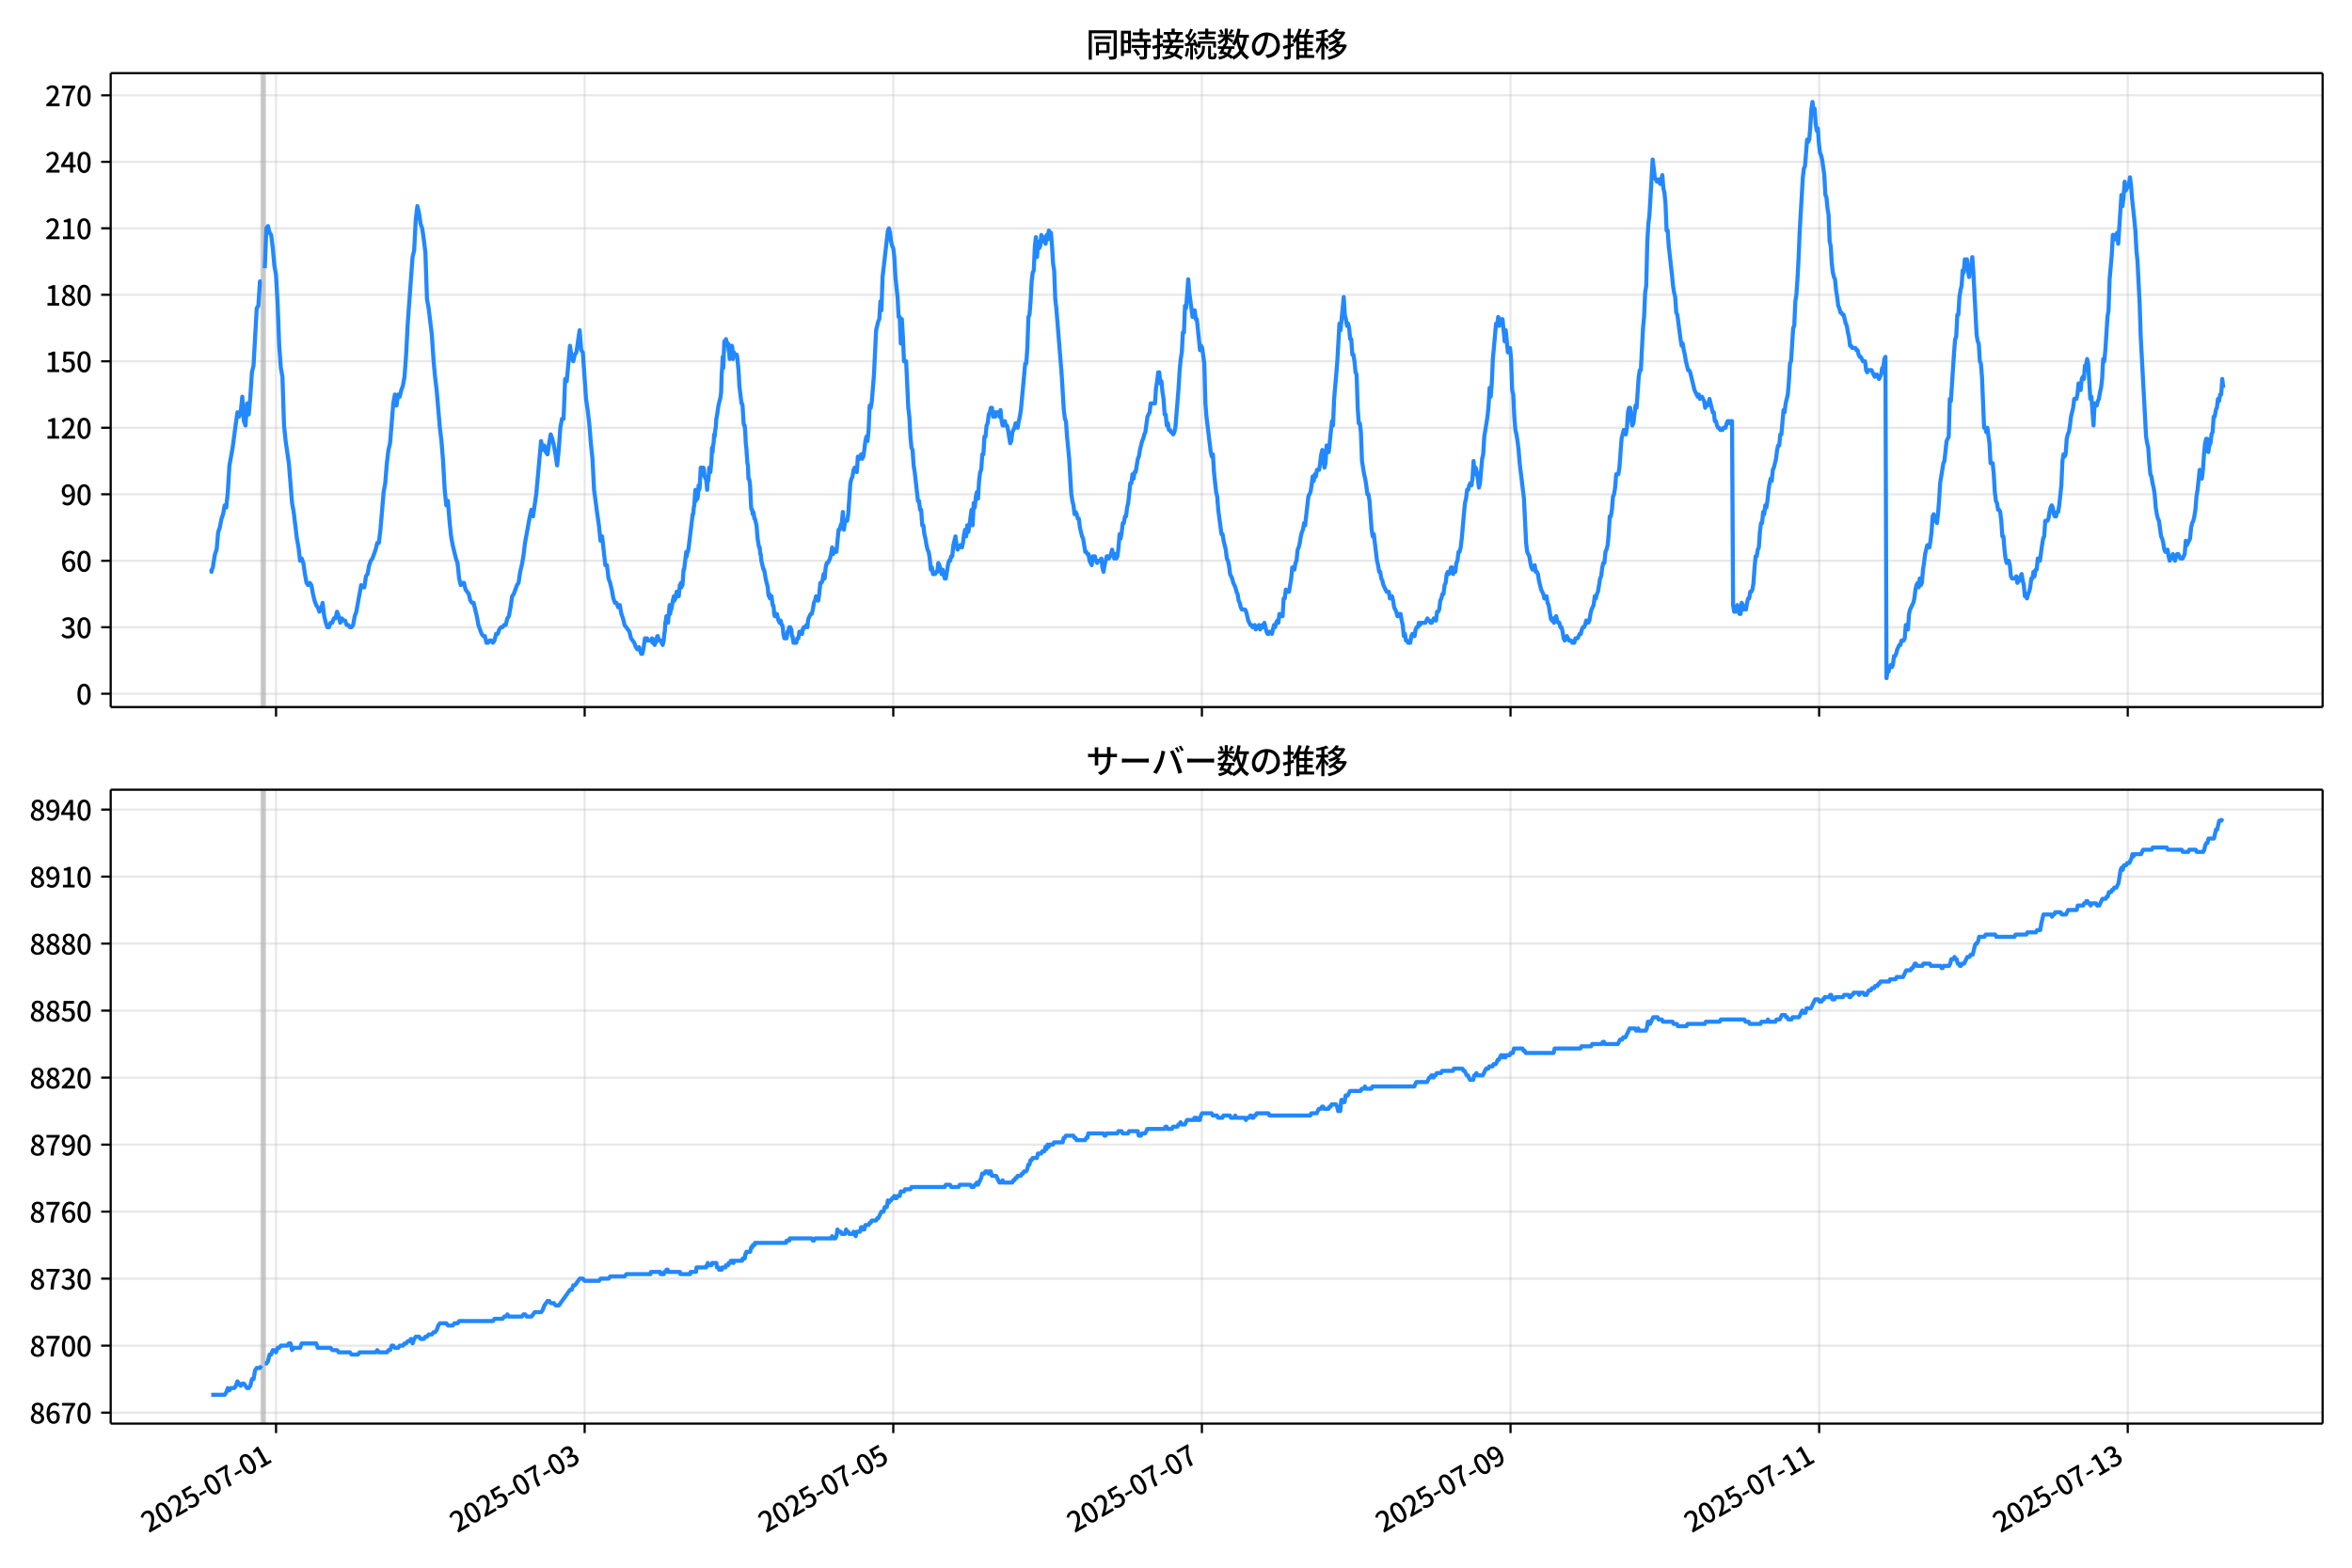 <!DOCTYPE svg  PUBLIC '-//W3C//DTD SVG 1.1//EN'  'http://www.w3.org/Graphics/SVG/1.1/DTD/svg11.dtd'>
<svg version="1.1" viewBox="0 0 864 576" xmlns="http://www.w3.org/2000/svg" xmlns:xlink="http://www.w3.org/1999/xlink">
 <defs>
  <style type="text/css">*{stroke-linejoin: round; stroke-linecap: butt}</style>
 </defs>
 <g id="aa">
  <g id="ab">
   <path d="m0 576h864v-576h-864z" fill="#fff"/>
  </g>
  <g id="ac">
   <g id="ad">
    <path d="m40.66 259.78h812.54v-232.9h-812.54z" fill="#fff"/>
   </g>
   <g id="ae">
    <path d="m96.089 259.78h1.181v-232.9h-1.181z" clip-path="url(#d)" fill="#808080" opacity=".3" stroke="#808080"/>
   </g>
   <g id="af">
    <g id="ag">
     <g id="ah">
      <path d="m101.4 259.78v-232.9" clip-path="url(#d)" fill="none" stroke="#b0b0b0" stroke-linecap="square" stroke-opacity=".3" stroke-width=".8"/>
     </g>
     <g id="ai">
      <defs>
       <path id="g" d="m0 0v3.5" stroke="#000" stroke-width=".8"/>
      </defs>
      <use x="101.403" y="259.778" stroke="#000000" stroke-width=".8" xlink:href="#g"/>
     </g>
    </g>
    <g id="aj">
     <g id="ak">
      <path d="m214.77 259.78v-232.9" clip-path="url(#d)" fill="none" stroke="#b0b0b0" stroke-linecap="square" stroke-opacity=".3" stroke-width=".8"/>
     </g>
     <g id="al">
      <use x="214.774" y="259.778" stroke="#000000" stroke-width=".8" xlink:href="#g"/>
     </g>
    </g>
    <g id="am">
     <g id="an">
      <path d="m328.14 259.78v-232.9" clip-path="url(#d)" fill="none" stroke="#b0b0b0" stroke-linecap="square" stroke-opacity=".3" stroke-width=".8"/>
     </g>
     <g id="ao">
      <use x="328.144" y="259.778" stroke="#000000" stroke-width=".8" xlink:href="#g"/>
     </g>
    </g>
    <g id="ap">
     <g id="aq">
      <path d="m441.51 259.78v-232.9" clip-path="url(#d)" fill="none" stroke="#b0b0b0" stroke-linecap="square" stroke-opacity=".3" stroke-width=".8"/>
     </g>
     <g id="ar">
      <use x="441.514" y="259.778" stroke="#000000" stroke-width=".8" xlink:href="#g"/>
     </g>
    </g>
    <g id="as">
     <g id="at">
      <path d="m554.88 259.78v-232.9" clip-path="url(#d)" fill="none" stroke="#b0b0b0" stroke-linecap="square" stroke-opacity=".3" stroke-width=".8"/>
     </g>
     <g id="au">
      <use x="554.885" y="259.778" stroke="#000000" stroke-width=".8" xlink:href="#g"/>
     </g>
    </g>
    <g id="av">
     <g id="aw">
      <path d="m668.26 259.78v-232.9" clip-path="url(#d)" fill="none" stroke="#b0b0b0" stroke-linecap="square" stroke-opacity=".3" stroke-width=".8"/>
     </g>
     <g id="ax">
      <use x="668.255" y="259.778" stroke="#000000" stroke-width=".8" xlink:href="#g"/>
     </g>
    </g>
    <g id="ay">
     <g id="az">
      <path d="m781.63 259.78v-232.9" clip-path="url(#d)" fill="none" stroke="#b0b0b0" stroke-linecap="square" stroke-opacity=".3" stroke-width=".8"/>
     </g>
     <g id="ba">
      <use x="781.625" y="259.778" stroke="#000000" stroke-width=".8" xlink:href="#g"/>
     </g>
    </g>
   </g>
   <g id="bb">
    <g id="bc">
     <g id="bd">
      <path d="m40.66 254.89h812.54" clip-path="url(#d)" fill="none" stroke="#b0b0b0" stroke-linecap="square" stroke-opacity=".3" stroke-width=".8"/>
     </g>
     <g id="be">
      <defs>
       <path id="b" d="m0 0h-3.5" stroke="#000" stroke-width=".8"/>
      </defs>
      <use x="40.66" y="254.892" stroke="#000000" stroke-width=".8" xlink:href="#b"/>
     </g>
     <g id="bf">
      <!-- 0 -->
      <g transform="translate(27.96 258.88) scale(.1 -.1)">
       <defs>
        <path id="a" transform="scale(.016)" d="m1830-90q-460 0-806 275-346 276-535 823-188 547-188 1366 0 820 188 1357 189 538 535 803 346 266 806 266 461 0 800-269 340-269 528-803 189-534 189-1354 0-819-189-1366-188-547-528-823-339-275-800-275zm0 589q237 0 422 185 186 186 288 599 103 413 103 1091 0 679-103 1082-102 403-288 582-185 180-422 180-236 0-422-180-186-179-292-582-105-403-105-1082 0-678 105-1091 106-413 292-599 186-185 422-185z"/>
       </defs>
       <use xlink:href="#a"/>
      </g>
     </g>
    </g>
    <g id="bg">
     <g id="bh">
      <path d="m40.66 230.46h812.54" clip-path="url(#d)" fill="none" stroke="#b0b0b0" stroke-linecap="square" stroke-opacity=".3" stroke-width=".8"/>
     </g>
     <g id="bi">
      <use x="40.66" y="230.462" stroke="#000000" stroke-width=".8" xlink:href="#b"/>
     </g>
     <g id="bj">
      <!-- 30 -->
      <g transform="translate(22.26 234.45) scale(.1 -.1)">
       <defs>
        <path id="m" transform="scale(.016)" d="m1715-90q-371 0-656 90t-503 240q-217 150-377 323l359 474q211-205 479-359 269-153 634-153 269 0 467 92 199 93 311 266t112 423q0 256-125 451t-429 300q-304 106-835 106v551q467 0 732 105 266 106 384 291 119 186 119 423 0 307-192 489-192 183-531 183-269 0-503-119-233-118-438-316l-384 460q282 256 614 413 333 157 737 157 422 0 748-144 327-144 512-413 186-269 186-659 0-403-221-685-221-281-592-422v-26q269-70 490-227t349-400 128-557q0-422-215-726-214-304-573-468-358-163-787-163z"/>
       </defs>
       <use xlink:href="#m"/>
       <use transform="translate(57)" xlink:href="#a"/>
      </g>
     </g>
    </g>
    <g id="bk">
     <g id="bl">
      <path d="m40.66 206.03h812.54" clip-path="url(#d)" fill="none" stroke="#b0b0b0" stroke-linecap="square" stroke-opacity=".3" stroke-width=".8"/>
     </g>
     <g id="bm">
      <use x="40.66" y="206.032" stroke="#000000" stroke-width=".8" xlink:href="#b"/>
     </g>
     <g id="bn">
      <!-- 60 -->
      <g transform="translate(22.26 210.02) scale(.1 -.1)">
       <defs>
        <path id="n" transform="scale(.016)" d="m1971-90q-339 0-634 144-294 144-518 435-224 292-352 733-128 442-128 1044 0 678 147 1161 148 483 397 784 250 301 570 445t665 144q397 0 688-147 292-147 490-359l-403-448q-128 154-327 253-198 99-409 99-307 0-567-182-259-182-413-605-153-422-153-1145 0-608 115-1002t326-589q212-195 493-195 212 0 375 121 163 122 259 343t96 522q0 300-90 511-89 212-259 320-169 109-419 109-211 0-451-134t-458-461l-25 538q134 192 313 323t374 201q196 71 375 71 397 0 694-163 298-163 467-490 170-326 170-825 0-468-195-817-195-348-512-544-317-195-701-195z"/>
       </defs>
       <use xlink:href="#n"/>
       <use transform="translate(57)" xlink:href="#a"/>
      </g>
     </g>
    </g>
    <g id="bo">
     <g id="bp">
      <path d="m40.66 181.6h812.54" clip-path="url(#d)" fill="none" stroke="#b0b0b0" stroke-linecap="square" stroke-opacity=".3" stroke-width=".8"/>
     </g>
     <g id="bq">
      <use x="40.66" y="181.602" stroke="#000000" stroke-width=".8" xlink:href="#b"/>
     </g>
     <g id="br">
      <!-- 90 -->
      <g transform="translate(22.26 185.59) scale(.1 -.1)">
       <defs>
        <path id="l" transform="scale(.016)" d="m1562-90q-410 0-708 150-297 151-502 356l403 461q141-160 346-256t422-96q224 0 425 102 202 103 352 333 151 230 237 614 87 384 87 941 0 589-115 970t-323 563-496 182q-205 0-372-118-166-118-262-336t-96-525q0-301 86-512 87-211 259-323 173-112 417-112 224 0 460 141 237 141 448 461l32-544q-134-180-313-314t-371-208-384-74q-391 0-689 166-297 167-467 496-169 330-169 823 0 467 195 816t515 541 698 192q339 0 636-138 298-137 519-419 221-281 349-710t128-1018q0-691-141-1187t-391-807q-249-310-563-461-313-150-652-150z"/>
       </defs>
       <use xlink:href="#l"/>
       <use transform="translate(57)" xlink:href="#a"/>
      </g>
     </g>
    </g>
    <g id="bs">
     <g id="bt">
      <path d="m40.66 157.17h812.54" clip-path="url(#d)" fill="none" stroke="#b0b0b0" stroke-linecap="square" stroke-opacity=".3" stroke-width=".8"/>
     </g>
     <g id="bu">
      <use x="40.66" y="157.172" stroke="#000000" stroke-width=".8" xlink:href="#b"/>
     </g>
     <g id="bv">
      <!-- 120 -->
      <g transform="translate(16.56 161.16) scale(.1 -.1)">
       <defs>
        <path id="k" transform="scale(.016)" d="m544 0v608h1037v3277h-845v467q333 58 579 147 247 90 451 218h557v-4109h915v-608h-2694z"/>
        <path id="e" transform="scale(.016)" d="m282 0v429q697 621 1164 1136 468 515 701 956 234 442 234 826 0 256-87 451-86 196-262 301-176 106-445 106-275 0-506-151-230-150-422-368l-416 410q301 333 637 518 336 186 803 186 429 0 749-176t496-493 176-745q0-455-224-919t-615-935q-390-470-889-950 186 20 394 36t374 16h1184v-634h-3046z"/>
       </defs>
       <use xlink:href="#k"/>
       <use transform="translate(57)" xlink:href="#e"/>
       <use transform="translate(114)" xlink:href="#a"/>
      </g>
     </g>
    </g>
    <g id="bw">
     <g id="bx">
      <path d="m40.66 132.74h812.54" clip-path="url(#d)" fill="none" stroke="#b0b0b0" stroke-linecap="square" stroke-opacity=".3" stroke-width=".8"/>
     </g>
     <g id="by">
      <use x="40.66" y="132.743" stroke="#000000" stroke-width=".8" xlink:href="#b"/>
     </g>
     <g id="bz">
      <!-- 150 -->
      <g transform="translate(16.56 136.73) scale(.1 -.1)">
       <defs>
        <path id="j" transform="scale(.016)" d="m1715-90q-365 0-653 90t-506 237q-217 147-383 307l352 480q134-134 294-246t361-183q202-70 452-70 262 0 473 118 212 119 333 346 122 227 122 541 0 460-247 716-246 256-649 256-224 0-384-64t-365-198l-365 237 141 2240h2387v-627h-1747l-109-1204q154 77 307 118 154 42 340 42 397 0 723-160t518-490q192-329 192-847 0-519-224-887t-586-560q-361-192-777-192z"/>
       </defs>
       <use xlink:href="#k"/>
       <use transform="translate(57)" xlink:href="#j"/>
       <use transform="translate(114)" xlink:href="#a"/>
      </g>
     </g>
    </g>
    <g id="ca">
     <g id="cb">
      <path d="m40.66 108.31h812.54" clip-path="url(#d)" fill="none" stroke="#b0b0b0" stroke-linecap="square" stroke-opacity=".3" stroke-width=".8"/>
     </g>
     <g id="cc">
      <use x="40.66" y="108.313" stroke="#000000" stroke-width=".8" xlink:href="#b"/>
     </g>
     <g id="cd">
      <!-- 180 -->
      <g transform="translate(16.56 112.3) scale(.1 -.1)">
       <defs>
        <path id="f" transform="scale(.016)" d="m1830-90q-441 0-787 163-345 164-547 448-202 285-202 650 0 314 122 557t314 419 403 291v32q-256 186-442 458-185 272-185 643 0 365 176 640t480 425q304 151 694 151 410 0 704-160t457-439q164-278 164-649 0-237-96-448t-234-381q-137-169-291-278v-32q218-115 397-285 179-169 288-406t109-557q0-346-189-628-189-281-532-448-342-166-803-166zm314 2708q205 198 310 419 106 221 106 464 0 211-83 384t-247 272q-163 99-393 99-288 0-480-183-192-182-192-502 0-256 134-429 135-172 359-294t486-230zm-294-2170q236 0 418 89 183 90 285 253 103 164 103 388 0 211-90 367-89 157-246 272-157 116-368 215t-454 195q-244-173-398-426-153-252-153-553 0-237 118-416 119-179 324-282 205-102 461-102z"/>
       </defs>
       <use xlink:href="#k"/>
       <use transform="translate(57)" xlink:href="#f"/>
       <use transform="translate(114)" xlink:href="#a"/>
      </g>
     </g>
    </g>
    <g id="ce">
     <g id="cf">
      <path d="m40.66 83.883h812.54" clip-path="url(#d)" fill="none" stroke="#b0b0b0" stroke-linecap="square" stroke-opacity=".3" stroke-width=".8"/>
     </g>
     <g id="cg">
      <use x="40.66" y="83.883" stroke="#000000" stroke-width=".8" xlink:href="#b"/>
     </g>
     <g id="ch">
      <!-- 210 -->
      <g transform="translate(16.56 87.868) scale(.1 -.1)">
       <use xlink:href="#e"/>
       <use transform="translate(57)" xlink:href="#k"/>
       <use transform="translate(114)" xlink:href="#a"/>
      </g>
     </g>
    </g>
    <g id="ci">
     <g id="cj">
      <path d="m40.66 59.453h812.54" clip-path="url(#d)" fill="none" stroke="#b0b0b0" stroke-linecap="square" stroke-opacity=".3" stroke-width=".8"/>
     </g>
     <g id="ck">
      <use x="40.66" y="59.453" stroke="#000000" stroke-width=".8" xlink:href="#b"/>
     </g>
     <g id="cl">
      <!-- 240 -->
      <g transform="translate(16.56 63.438) scale(.1 -.1)">
       <defs>
        <path id="r" transform="scale(.016)" d="m2170 0v3072q0 192 12 457 13 266 20 458h-26q-90-179-183-365-92-185-195-364l-921-1415h2579v-576h-3328v493l1875 2957h858v-4717h-691z"/>
       </defs>
       <use xlink:href="#e"/>
       <use transform="translate(57)" xlink:href="#r"/>
       <use transform="translate(114)" xlink:href="#a"/>
      </g>
     </g>
    </g>
    <g id="cm">
     <g id="cn">
      <path d="m40.66 35.023h812.54" clip-path="url(#d)" fill="none" stroke="#b0b0b0" stroke-linecap="square" stroke-opacity=".3" stroke-width=".8"/>
     </g>
     <g id="co">
      <use x="40.66" y="35.023" stroke="#000000" stroke-width=".8" xlink:href="#b"/>
     </g>
     <g id="cp">
      <!-- 270 -->
      <g transform="translate(16.56 39.008) scale(.1 -.1)">
       <defs>
        <path id="h" transform="scale(.016)" d="m1235 0q32 646 109 1187t224 1024 384 941 576 938h-2208v627h3027v-455q-409-512-665-989-256-476-397-969t-205-1053-90-1251h-755z"/>
       </defs>
       <use xlink:href="#e"/>
       <use transform="translate(57)" xlink:href="#h"/>
       <use transform="translate(114)" xlink:href="#a"/>
      </g>
     </g>
    </g>
   </g>
   <g id="cq">
    <path d="m77.594 209.29.112.814.099-.814.409-.814.209-1.629.557-3.257.589-1.629.592-6.515.589-1.629.612-3.257.588-1.629.592-3.257.556.814.59-5.7.59-9.772 1.181-6.515 1.181-8.958.59-4.072.59 1.629.59-1.629.59-5.7.59 8.958.59 1.629.59-8.143.59 4.072.59-6.515.59-8.958.59-2.443 1.181-21.173.59-.814.59-8.958h.59m1.181-4.886.59-14.658.59-.814.59 2.443.59.814.59 4.886.59 6.515.59 3.257.59 10.586.59 15.472.59 8.143.59 3.257.59 17.915.59 5.7 1.181 8.143 1.181 14.658.59 3.257 1.181 9.772.59 3.257.59 4.886.59-.814.59 1.629.59 4.072.59 3.257.59.814.59-.814.59.814.59 3.257.59 2.443.59 1.629.59.814.59 1.629.59-.814.59-2.443.59 4.886.59 2.443.59 1.629h.59l.59-1.629h.59l.59-1.629h.59l.59-2.443.59 1.629.59 2.443.59-1.629.59.814h.59l.59 1.629h.59l.59.814h.59l.59-.814.59-3.257.59-1.629 1.771-9.772.59.814h.59l.59-4.072.59-.814.59-3.257.59-1.629.59-.814 1.181-3.257.59-2.443h.59l.59-4.886 1.181-13.844.59-3.257.59-7.329.59-4.886.59-2.443 1.181-14.658.59-3.257.59 4.072.59-4.072.59.814.59-2.443.59-1.629.59-3.257.59-8.143.59-11.401 1.771-24.43.59-2.443.59-11.401.59-4.886.59 2.443.59 4.072.59 1.629.59 4.072.59 4.886.59 17.101.59 3.257 1.181 9.772.59 8.958.59 6.515.59 4.886 1.181 13.844.59 4.886.59 7.329.59 10.586.59 5.7.59-1.629.59 7.329.59 5.7.59 3.257 1.181 4.886.59 1.629.59 5.7.59 2.443.59-.814h.59l.59 2.443 1.181 1.629.59 2.443.59.814h.59l1.181 4.886.59 3.257 1.181 3.257.59.814h.59l.59 2.443h.59l.59-.814h.59l.59.814.59-.814.59-2.443h.59l.59-1.629.59-.814h.59l.59-.814h.59l.59-2.443.59-.814.59-3.257.59-4.072.59-.814 1.181-3.257.59-.814.59-4.072.59-2.443.59-3.257.59-4.886 1.771-9.772.59-2.443.59 2.443 1.181-8.143 1.771-19.544.59 3.257.59-1.629.59 2.443.59.814.59-4.072.59-3.257.59 1.629.59 2.443.59 3.257.59 4.072.59-5.7.59-8.143.59-3.257h.59l.59-14.658.59.814 1.181-13.029.59 4.072.59 1.629.59-2.443.59-.814 1.181-8.143.59 7.329.59.814 1.181 17.101.59 4.072.59 4.886.59 7.329.59 5.7.59 11.401 1.181 8.958.59 4.072.59 5.7.59-1.629 1.181 10.586h.59l.59 4.886.59 1.629.59 2.443.59 3.257.59 1.629h.59l.59 1.629.59-.814.59 3.257.59 1.629.59 2.443 1.771 2.443.59 2.443 1.181 1.629.59 1.629.59.814.59-.814.787 2.443h.394l.394-1.629.59-4.072h.394l.197.814.197-.814.197.814h1.378l.197-.814.197 1.629h.197l.197-.814.394 1.629.197-.814h.197l.197-1.629.197.814.197-1.629h.197l.394 1.629h.787l.197.814h.197l.197.814.394-1.629.197-2.443.197-.814.197-3.257.197-.814.197-1.629h.394l.197 2.443.59-6.515.197 3.257.197-1.629h.197l.197-.814.394-2.443.394-1.629.197 1.629.197-.814h.197l.197-.814.197-1.629h.394l.197 1.629h.197l.394-4.072h.197l.197-.814.197 1.629.197-1.629.197.814.394-5.7h.197l.787-6.515.197 1.629.197-1.629h.197l.197-.814 1.575-13.029h.197l.197-2.443.197-.814.394-5.7.197 4.072.197-2.443h.197l.197 1.629.197-1.629.197-3.257.197 1.629.197-.814.394-7.329h.197l.394 1.629.197-1.629h.197l.197.814.197 2.443h.197l.197.814h.197l.394 4.072.197-4.072.197.814.394-4.886.394 1.629.394-4.072.197-4.886.197 1.629.197-2.443.197-.814.197-3.257.197.814.197-2.443.197-.814.197-3.257.197-.814.59-4.072.787-3.257.197-1.629.197-6.515.197-2.443.197-4.072.197 4.072.394-9.772h.197l.197.814.197-1.629.59 2.443.197-.814.197 2.443.197.814.197 2.443.197-4.886.394 2.443.197-2.443.197.814.197 4.072.394-2.443.197.814h.787l.197.814.394 4.072.197 2.443.197 4.072.787 6.515h.197l.197.814.394 6.515.197.814h.197l.197 2.443.197 4.072.197 1.629.394 5.7.197.814.197 4.886h.197l.197.814.197 1.629.394 8.143.197.814h.197l.197 1.629.197-.814.197.814.197 1.629h.197l.59 2.443.394 4.886.394 2.443.197.814h.197l.197 2.443h.197l.197 2.443.787 3.257h.197l.197.814.394 2.443.787 3.257.197 2.443.197.814.197-.814.197 1.629.197-.814h.394l.394 3.257h.197l.197.814.197 2.443.197.814h.394l.197-.814h.197l.59 2.443h.197l.197.814.197-.814h.197l.394 1.629h.197l.197.814.197 2.443.394 1.629h.394l.197-.814.197.814.394-2.443h.197l.394-1.629.197.814.197-.814.197.814h.197l.197 2.443h.197l.394 2.443h.984l.394-1.629h.394l.394-2.443h.394l.197.814h.394l.197-1.629h.197l.197-.814h.59l.394-.814.394.814.197-2.443.197-.814.787-1.629h.394l.394-1.629.394-2.443.394-.814.394-1.629.787 1.629.394-2.443.394-4.072h.394l.394-.814.394-2.443.394 1.629.394-4.072.394-1.629h.394l.787-1.629.394-1.629.394-2.443.394 2.443.394-1.629.394.814h.394l.787-8.143h.394l.394-1.629.394-.814.394-4.072.394 6.515.394-3.257h.787l.394-2.443.787-11.401.394-1.629.394-.814.394-2.443.394-.814.787 1.629.394-5.7.394.814h.394l.394-1.629.394 1.629.394-.814.394-2.443.394-3.257.394-1.629.394 1.629.394-4.072.394-8.958.394.814.394-2.443.787-9.772.787-16.287.787-3.257.394-.814.394-6.515.394 3.257.394-12.215 1.968-17.101.394-.814.394 1.629.394 3.257.394 1.629.394.814.394 3.257.394 7.329.787 7.329.394 7.329h.394l.394 9.772.394-8.958.394 6.515.394 8.958h.787l.787 17.101.394 3.257.394 7.329.394 4.072.394.814.394 5.7.394 2.443 1.181 10.586h.394l.394 3.257h.394l.394 5.7h.394l.394 3.257.394 1.629.394 2.443.394 1.629.394.814.394 2.443.394 4.072.394-.814.394 2.443h.787l.394-.814h.394l.394-3.257.394.814.787 3.257.394-1.629.787 3.257h.394l.787-4.886.394-1.629h.394l.394-1.629h.394l.394-4.072.787-3.257.394 3.257.394 1.629.787-1.629h.394l.394.814.394-1.629.394-3.257.394-1.629.394 2.443.394-4.072.394 2.443.394-2.443.787-5.7.394 5.7.394-8.143.394 1.629.394-4.072.394-1.629.394 2.443.394-6.515.394-3.257.394-.814.394-5.7h.394l.394-6.515h.394l.394-4.072.394-.814.394-3.257.394-.814.394-1.629h.394l.394 3.257.394-1.629.394 1.629.394-1.629h.787l.394 1.629.394-2.443.394 4.072.394 1.629h.394l.394-1.629.394 1.629h.394l.394 1.629.787 4.886.394-.814.394-3.257.787-1.629.394-1.629.787 1.629.394-2.443.394-1.629.394-2.443 1.575-17.101h.394l.394-5.7.394-11.401.394-.814.394-4.886.394-7.329.394-3.257.394-.814.394-8.958.394-3.257.394 7.329.394-5.7.394 2.443.394-.814.394-4.072.394 2.443.787-1.629.394 2.443.394-3.257.394 1.629.394-3.257.394.814h.394l.394 4.886.394 6.515.394 2.443.394 10.586.394 3.257 1.968 24.43.787 13.029.394 3.257.394.814.394 5.7.787 8.143.787 13.029.394 2.443.394 1.629.394 3.257.394-.814.394.814.394 1.629h.394l.394 3.257.787 3.257.394.814.787 4.886h.394l.394.814h.394l.394 2.443.787 1.629.394-3.257.394.814.394-.814.394 1.629.394.814.394-.814h.787l.394-.814.394 3.257.394 1.629.394-2.443.787-3.257h.394l.394.814.787-1.629.394-1.629.787 3.257.394-1.629.394 1.629.394-.814.394-3.257.394-4.886.394 1.629.394-2.443.394-3.257h.394l.394-2.443h.394l.394-3.257.394-1.629.787-7.329h.394l.394-3.257.394 1.629.394-2.443h.394l.787-4.886.394-.814.394-2.443.787-3.257.394-.814.394-1.629.394-.814.787-5.7.787-1.629.394-3.257h1.575l.394-5.7.394-2.443.394-3.257h.394l.394 4.072.394-.814.394 4.072.394 2.443.394 5.7h.394l.394 4.072.394-.814.394 2.443h.394l.394.814h.394l.394.814.394-.814.394-1.629 1.181-14.658.394-6.515.394-4.072.394-2.443.394-7.329h.394l.394-9.772.394.814.787-10.586.394 4.886 1.181 8.958.394-.814.394-1.629.394 3.257h.394l1.181 11.401.394-1.629.394.814.787 5.7.394 14.658.394 4.886 1.575 13.029.394 1.629.394-.814.394 6.515.787 7.329.394 1.629.394 4.886 1.181 8.958h.394l.394 2.443.787 3.257.394 3.257.394.814.394 1.629.394 3.257.787 1.629.394 1.629.787 1.629.394 1.629.394.814.394 2.443.394.814.394 1.629.394.814h1.181l.394.814.787 3.257.787 1.629h.394l.394.814h.394l.394-.814.394 1.629.394-.814h.394l.394-.814.394 1.629.787-1.629.394.814.394-1.629.787 3.257.394.814h.394l.394-.814h.394l.394.814.787-3.257.394.814.394-1.629.394-.814.394.814.394-3.257.394.814h.787l.394-6.515h.394l.394-3.257.394.814h.787l.787-4.886.394-4.072h.394l.394.814.394-2.443.394-.814.394-4.072.394-.814.394-1.629.394-2.443.394-1.629.394-.814.394-2.443.394.814 1.181-10.586.787-1.629.394-2.443.394-3.257.394 1.629.394-2.443.394.814.394-2.443h.787l.394-2.443.394-3.257.394-1.629.394 2.443.394 4.072.394-1.629.394-6.515.394 2.443h.394l1.181-11.401.394 1.629.394-9.772.787-8.958.394-4.886.787-13.844.394 2.443 1.181-12.215.394 6.515.394 1.629.394 2.443.394-.814.394 1.629.394 4.072h.394l.394 5.7h.394l.394 2.443.394 4.072.394.814.394 12.215.394 5.7h.394l.394 3.257.394 10.586.787 4.886.394 1.629.394 2.443.394 3.257h.394l.394 2.443.787 10.586.394 2.443.394-.814 1.181 9.772.394 1.629.394 2.443h.394l.394 2.443.394.814.394 1.629 1.181 2.443h.787l.394 2.443.394-.814h.394l.394 1.629.394 2.443.787 1.629.394 1.629h.394l.394-.814h.394l.394 2.443.394 1.629.394 4.072.394-.814.394 2.443h.394l.394.814h.787l.394-2.443.394-.814.394.814h.394l.394-2.443.394-.814h.394l.394-1.629.394.814.394-.814h1.575l.787-1.629.394.814h.394l.394.814h.394l.787-1.629h.394l.394.814.394-3.257h.394l.394-.814.394-3.257.394-.814.394-1.629h.394l.394-3.257.394-.814.394-3.257.394-.814.394.814.394-.814.394-1.629h.394l.394 2.443.394-1.629.394.814.394-3.257.394-.814.394-3.257h.394l.394-1.629.394-3.257.787-8.958.394-4.072.394-1.629.394-3.257h.394l.394-1.629.394-.814.394.814.394-2.443.394-6.515.394 4.886.394-2.443.394 1.629.394 2.443.394 3.257.394-1.629.787-8.958.394-1.629.394-6.515 1.181-7.329.394-4.072.394-6.515.394 3.257.394-4.886.394-8.958 1.181-13.029.394.814.394-3.257.394 3.257.394-2.443.394.814.394-.814.787 8.143.394-4.072.787 8.143.394-1.629h.394l.394 4.072.394 11.401.394 1.629.394 8.143.394 4.886.394 1.629.394 2.443.394 3.257.394 4.886 1.575 13.029.787 16.287.394 3.257.787 1.629.394 2.443.394 1.629.394.814h.394l.394-1.629.394 2.443h.394l.394.814.394 2.443.787 3.257.787 1.629.394 1.629h.394l.394-.814.394 2.443.394.814.787 4.886.394.814.394-.814.394 1.629.394-1.629.394-.814.394 1.629.394.814h.394l.394 1.629h.394l.394 1.629.394 2.443.394.814.787-1.629.787 1.629h.787l.394.814h.787l.394-1.629h.787l.787-1.629h.394l.394-1.629.394-.814h.394l.394-.814.394-1.629h.394l.394.814.394-.814.394-2.443.394-1.629.787-1.629.394-3.257.394.814.394-1.629.394-.814.787-4.886.394-.814.394-3.257.394-1.629h.394l.394-4.072.394-.814.394-1.629.394-4.072.394-6.515h.394l.394-2.443.394-4.886.394-.814.394-2.443.394-4.886h.787l.394-2.443.787-10.586.787-3.257h.394l.394 1.629.394-2.443.394-5.7.394-1.629h.394l.394 4.072.394 2.443.394-.814.787-6.515.394.814.787-11.401.394-2.443h.394l.787-15.472.394-4.072.394-8.958.394-2.443.394-16.287.394-6.515.394-3.257 1.181-20.358.787 6.515.787 1.629.394-.814h.394l.394 1.629.787-3.257.394 4.886.394 1.629.394 4.072.394 9.772h.394l.394 5.7 1.181 10.586.394 4.072.394 2.443.394 1.629.394 5.7.394.814 1.181 8.958.394 2.443.394-.814.394 2.443.394 1.629.394 2.443.787 3.257h.394l.394.814 1.575 6.515 1.181 2.443.394-.814.394 1.629.394-.814h.394l.787 1.629.394 2.443.394-1.629.394.814.394-.814.394-1.629 1.181 4.886h.394l.394 3.257h.394l.394 1.629.394.814h.394l.394.814h.787l.394-.814h.787l.394-1.629.394-.814h.394l.394.814.394-.814h.394l.394 67.589.394 2.443h.394l.394-1.629.394-.814.394 2.443.394.814h.394l.394-4.072.394.814.394 1.629.394-.814.394.814.394-2.443.394-1.629h.394l.394-2.443h.394l.394-.814.394-2.443.394-5.7.394-4.072h.394l.394-2.443.394-.814.394-5.7.394-3.257h.394l.394-4.072.394.814.394-3.257.394.814.394-2.443.394-4.072.394-2.443.394-1.629.394.814.394-4.072.394-.814.787-3.257.394-3.257.394-1.629h.394l.394-4.072h.394l.787-8.958.394.814.394-3.257.787-3.257.394-4.886.394-6.515.394-.814.787-12.215.394-.814.394-8.958.394-2.443.394-5.7.394-7.329.394-9.772 1.181-20.358.394-3.257.394-.814.787-9.772.394.814.394-.814.394-4.886.394-6.515.394-2.443.394 3.257.394-.814.394 5.7.394 2.443.394-.814.394 5.7.394 3.257.394.814.394 1.629.787 5.7.394 7.329.394.814.394 4.072.394 2.443.394 9.772.394 1.629.394 6.515.394 3.257.394 1.629.394.814.394 4.072.394 2.443.394 3.257.394.814.394 1.629h.394l.394.814h.394l.787 3.257.394.814.394 2.443.394 1.629.394 3.257h.394l.394.814h1.181l.394.814h.394l.394 1.629.394.814h.394l.787 1.629h.787l.394 3.257.394.814.394-.814h1.181l1.181 2.443.394-.814h.394l.787 1.629.787-1.629.394-2.443h.394l.394-3.257.394-.814.394 118.08.394-2.443h.394l.394-1.629.394-.814.394.814.394-.814.394-3.257h.394l.394-.814.394-1.629.787-1.629h.394l.394-1.629h.787l.394-.814.394-4.886h.394l.394 1.629.394-5.7.394-1.629 1.181-2.443.394-1.629.394-3.257.394-1.629.394-.814.394 1.629.394-3.257.394 2.443.394-.814.394-4.886.394-2.443.394-3.257.787-3.257h.394l.394.814.394-2.443.394-3.257.394-5.7.394-.814.394 2.443.394-.814.394 1.629.394-3.257.394-4.886.394-6.515 1.181-7.329.394-.814.787-7.329.787-1.629.394-13.844.394.814 1.181-17.915.394-4.886.394-.814.394-8.143h.394l.394-6.515.394-2.443.394-1.629.394-5.7.394.814.394-4.886.394.814.394-.814.394 4.072.394 2.443.394-4.072h.394l.394-3.257.394 5.7 1.181 22.801.394 2.443.394.814.394 6.515.394.814.394 4.886.787 18.73h.394l.394 1.629.394-1.629.787 5.7.394 7.329h.787l.394 4.072.394 6.515.394 3.257.394.814.394 2.443h.394l.394.814.394 3.257.394 5.7h.394l.394 4.886.394 3.257.394 1.629h.394l.394-.814.394 1.629.394 4.072.394.814h1.181l.394-.814.394 2.443.394-.814h.394l.394-1.629.394-.814.394 2.443.394 1.629.394 4.072h.394l.394.814.394-1.629.394-.814.394-1.629.394-3.257h.394l.394-2.443.394 1.629.394-2.443h.394l.394-4.072.394.814h.394l.787-5.7.394-2.443.394-.814.394-5.7h.787l.394-.814.394-2.443.394-1.629.394-.814.394.814.394 2.443.394.814h.394l.394-1.629h.394l.394-2.443.787-7.329.394-8.958.394-2.443.394.814.394-.814.394-5.7.394-1.629.394-.814.394-2.443.394-3.257.787-3.257.394-3.257h.787l.394-1.629.394-4.072.394 1.629.394.814.394-4.072.394-.814.394.814.394-4.886h.394l.394-2.443.394 1.629.787 13.029.394-.814.787 10.586.394-8.143.394.814h.394l.394-1.629.394-.814.394-2.443.394-1.629.394-3.257.394-7.329.394.814.394-4.072.787-12.215.394-2.443.394-11.401.787-8.958.394-7.329h.394l.394 1.629.394-.814.394-1.629.394 4.072 1.181-17.915.394 4.072.394-3.257.394-5.7.394 3.257 1.181-2.443.394-2.443.394 3.257.394 4.886.787 7.329.394 4.072.394 7.329.394 4.072.787 15.472.394 12.215 1.968 36.645.394 2.443.394 1.629.394 5.7.394 4.072.394.814.394 2.443.394 1.629.394 2.443.394 4.886.394 2.443.394 1.629.394.814.787 5.7.394.814.394 1.629.394 2.443.394.814h.394l.394-.814.394 2.443.394 1.629 1.181-2.443.394 1.629.394.814.394-1.629.394-.814h.394l.787 1.629h.787l.787-1.629.394-4.886.394 1.629 1.181-2.443.394-4.072.394-1.629.394-.814.394-1.629.394-2.443.394-4.886.394-2.443.787-7.329.394 2.443.394.814.394-3.257.394-5.7.394-4.072.394-1.629h.394l.394 4.886.394-2.443.394-.814.394-3.257.394-.814.394-5.7h.394l.394-2.443.394-.814.394-3.257.394.814.394-2.443h.394l.394-5.7.394 3.257v0" clip-path="url(#d)" fill="none" stroke="#28f" stroke-linecap="square" stroke-width="1.5"/>
   </g>
   <g id="cr">
    <path d="m40.66 259.78v-232.9" fill="none" stroke="#000" stroke-linecap="square" stroke-width=".8"/>
   </g>
   <g id="cs">
    <path d="m853.2 259.78v-232.9" fill="none" stroke="#000" stroke-linecap="square" stroke-width=".8"/>
   </g>
   <g id="ct">
    <path d="m40.66 259.78h812.54" fill="none" stroke="#000" stroke-linecap="square" stroke-width=".8"/>
   </g>
   <g id="cu">
    <path d="m40.66 26.88h812.54" fill="none" stroke="#000" stroke-linecap="square" stroke-width=".8"/>
   </g>
   <g id="cv">
    <!-- 同時接続数の推移 -->
    <g transform="translate(398.93 20.88) scale(.12 -.12)">
     <defs>
      <path id="x" transform="scale(.016)" d="m1587 3936h3232v-518h-3232v518zm320-1114h557v-2534h-557v2534zm301 0h2291v-2086h-2291v512h1734v1069h-1734v505zm-1683 2260h5113v-570h-4524v-5056h-589v5626zm4768 0h595v-4896q0-250-67-397t-227-218q-160-77-426-96t-675-19q-13 83-45 192t-77 218q-45 108-89 185 281-13 527-13 247 0 330 0 83 7 118 42 36 35 36 112v4890z"/>
      <path id="v" transform="scale(.016)" d="m2714 4672h3238v-525h-3238v525zm-244-1235h3712v-538h-3712v538zm20-1184h3635v-531h-3635v531zm1523 3155h595v-2310h-595v2310zm832-2451h589v-2823q0-230-61-364-61-135-227-199-167-70-423-86t-633-16q-20 121-78 285-57 163-121 284 275-6 509-9t310-3q77 6 106 28 29 23 29 93v2810zm-2023-1677 487 282q153-160 313-352t294-381q135-189 206-343l-519-313q-64 153-189 348-124 196-278 394-154 199-314 365zm-2086 3718h1619v-4281h-1619v544h1056v3187h-1056v550zm32-1843h1293v-537h-1293v537zm-320 1843h563v-4832h-563v4832z"/>
      <path id="w" transform="scale(.016)" d="m3866 5408h614v-870h-614v870zm-1479-653h3597v-518h-3597v518zm-230-1485h4e3v-518h-4e3v518zm825 922 519 102q64-160 121-342 58-182 96-352 39-170 45-304l-544-128q-6 134-42 313-35 180-83 365-48 186-112 346zm1856 109 589-71q-96-275-202-557-105-281-195-486l-518 77q58 147 122 329 64 183 118 372t86 336zm-2643-2106h3943v-518h-3943v518zm1408 685 602-115q-167-371-362-784t-390-797-362-685l-525 179q160 288 346 666t368 784 323 752zm-659-2157 358 403q352-102 733-240 381-137 752-304 371-166 697-336 327-169 558-329l-384-461q-218 160-532 336-313 176-685 345-371 170-755 323-384 154-742 263zm1894 1114 583-71q-122-550-353-944-230-393-604-662t-922-435q-547-167-1296-269-25 128-93 269-67 141-137 230 678 64 1168 192t819 349q330 221 531 550 202 330 304 791zm-4684 217q396 90 953 240 557 151 1120 311l77-544q-525-154-1053-311-528-156-963-284l-134 588zm121 2093h1965v-563h-1965v563zm819 1248h576v-5229q0-236-51-374t-192-208q-141-77-355-99-214-23-541-16-13 115-64 288t-109 294q205-6 381-6t234 0q64 0 92 28 29 29 29 93v5229z"/>
      <path id="u" transform="scale(.016)" d="m4058 5408h595v-1798h-595v1798zm-1415-563h3443v-499h-3443v499zm231-992h3008v-499h-3008v499zm-224-877h3475v-1203h-531v729h-2432v-729h-512v1203zm1964-877h551v-1881q0-122 22-157 23-35 106-35 25 0 92 0 68 0 135 0t99 0q51 0 83 54t45 224 19 515q90-70 234-131t259-93q-19-429-83-662-64-234-183-326-118-93-316-93-39 0-103 0t-134 0-138 0q-67 0-99 0-237 0-365 64t-176 218q-48 153-48 422v1881zm-1164-6h550v-455q0-243-48-528-48-284-186-579-137-294-409-572-272-279-727-503-70 90-192 208-121 118-230 195 416 205 665 438 250 234 371 474 122 240 164 467 42 228 42 413v442zm-2240 3309 524-192q-121-244-259-503-137-259-275-496t-259-416l-410 173q122 186 246 438 125 253 240 515 116 263 193 481zm716-743 500-230q-224-359-496-756-272-396-548-764-275-368-518-650l-358 205q179 211 377 483 199 272 387 569 189 298 358 592 170 295 298 551zm-1721-665 307 403q166-154 339-340 173-185 320-364t224-327l-326-460q-77 160-218 348-141 189-314 384-172 196-332 356zm1485-832 435 179q128-211 249-458 122-246 215-474 93-227 137-412l-473-211q-32 185-119 422-86 237-201 486-115 250-243 468zm-1530-583q422 26 998 54 576 29 1184 68l7-499q-570-45-1127-84-556-38-992-70l-70 531zm1702-992 436 135q121-276 214-596t118-556l-454-148q-26 237-112 563-86 327-202 602zm-1363 109 499-83q-57-455-163-897-105-441-253-748-51 32-134 73-83 42-170 83-86 42-144 62 148 294 234 697t131 813zm691 627h525v-2861h-525v2861z"/>
      <path id="p" transform="scale(.016)" d="m224 2022h3187v-499h-3187v499zm51 2247h3111v-487h-3111v487zm1127-1735 563-121q-154-320-333-672t-352-679q-173-326-326-582l-532 173q148 243 324 566t345 669q170 346 311 646zm934-832 563-64q-89-480-262-838t-461-614-701-432-976-298q-25 128-99 269t-157 237q659 102 1085 303 426 202 666 554t342 883zm422 3597 519-211q-147-218-298-436-150-217-278-377l-403 186q121 173 252 413 132 240 208 425zm-1203 109h563v-2957h-563v2957zm-1075-320 448 186q134-192 246-420 112-227 157-393l-467-211q-38 172-147 406t-237 432zm1094-1050 397-236q-160-263-400-529-240-265-519-489-278-224-553-378-51 103-141 237-89 135-179 218 269 109 534 294 266 186 493 416 228 231 368 467zm487-204q83-45 246-145 163-99 352-211t346-211 221-150l-327-423q-83 77-230 198-147 122-317 253-170 132-327 250-156 119-259 189l295 250zm1798 396h2311v-556h-2311v556zm115 1178 615-90q-103-640-263-1235t-384-1101q-224-505-512-889-44 57-134 134t-186 157-166 125q275 339 473 796 199 458 340 995 141 538 217 1108zm1223-1510 614-58q-147-1101-445-1940-297-838-813-1443-515-604-1321-1014-26 71-90 177-64 105-134 208-70 102-128 159 742 346 1212 880 471 535 730 1290 260 755 375 1741zm-1005-135q134-851 387-1597 253-745 659-1305 407-560 1002-874-70-57-154-150-83-93-154-189-70-96-121-179-633 371-1056 988-422 618-688 1434-265 816-425 1783l550 89zm-3309-3065 327 416q377-148 754-330 378-182 701-378 324-195 548-368l-416-435q-211 179-519 378-307 198-666 383-358 186-729 334z"/>
      <path id="t" transform="scale(.016)" d="m3686 4378q-64-493-163-1041-99-547-265-1084-192-653-432-1104t-522-688-595-237q-320 0-596 221-275 221-448 621-172 400-172 931 0 537 220 1017 221 480 611 851 391 372 909 583 519 211 1121 211 576 0 1040-186 464-185 793-515 330-329 502-771 173-441 173-941 0-672-278-1194-278-521-816-851-538-329-1318-444l-378 601q166 20 307 42t263 48q307 70 585 217 279 148 496 375 218 227 342 534 125 308 125 692t-122 713q-121 330-358 573-236 243-582 380-346 138-781 138-525 0-935-186-409-185-694-489-284-304-432-656-147-352-147-678 0-365 89-605 90-240 224-355 135-115 276-115t288 144 297 457q151 314 298 800 147 461 246 982 100 522 145 1021l684-12z"/>
      <path id="q" transform="scale(.016)" d="m2995 2925h2893v-519h-2893v519zm0-1280h2893v-519h-2893v519zm-64-1299h3232v-557h-3232v557zm1312 3577h563v-3763h-563v3763zm429 1466 634-141q-154-390-340-794-185-403-339-684l-512 140q103 199 208 458 106 259 195 528 90 269 154 493zm-1472 25 582-147q-153-518-371-1018-217-499-483-931t-573-758q-38 64-109 160-70 96-147 198-77 103-141 160 416 416 733 1034t509 1302zm128-1203h2720v-537h-2720v-4205h-582v4422l313 320h269zm-3174-2157q396 90 953 240 557 151 1120 311l77-544q-525-154-1053-311-528-156-963-284l-134 588zm121 2093h1965v-563h-1965v563zm819 1248h576v-5229q0-236-51-374t-192-208q-141-77-355-99-214-23-541-16-13 115-64 288t-109 294q205-6 381-6t234 0q64 0 92 28 29 29 29 93v5229z"/>
      <path id="o" transform="scale(.016)" d="m4051 5402 595-109q-281-493-729-941t-1107-806q-39 64-106 144t-141 153q-73 74-137 119 608 288 1011 678t614 762zm-77-557h1511v-493h-1863l352 493zm1293 0h109l109 25 384-179q-192-505-496-905t-695-701q-390-301-845-519-454-217-947-358-44 109-137 253t-176 227q448 109 867 294 419 186 777 445 359 259 631 592t419 730v96zm-1990-954 377 307q167-96 336-218 170-121 320-249 151-128 247-237l-397-332q-90 108-237 236t-317 259q-169 132-329 234zm1107-934 595-109q-307-538-803-1031-496-492-1232-876-38 64-102 144t-138 156q-74 77-138 116 455 217 807 483t604 554q253 288 407 563zm-90-589h1460v-506h-1818l358 506zm1268 0h121l109 26 384-167q-192-614-531-1075t-787-794q-448-332-983-553-534-221-1129-355-45 115-132 269-86 153-176 249 551 96 1043 285 493 189 903 473 410 285 714 669t464 883v90zm-2132-1056 410 339q186-102 384-237 198-134 371-275t282-269l-435-371q-103 128-270 272-166 144-361 288t-381 253zm-2150 3533h589v-5376h-589v5376zm-992-1242h2336v-569h-2336v569zm1024-224 365-160q-96-339-231-707-134-368-291-727-157-358-336-672-179-313-365-537-44 128-134 291t-160 272q173 192 339 457 167 266 323 570 157 304 282 618t208 595zm941 1946 416-467q-314-122-695-221-380-99-784-173-403-74-780-131-20 102-71 236-51 135-102 231 358 58 732 138 375 80 711 179t573 208zm-397-2579q58-45 179-170 122-125 266-266 144-140 259-265t160-183l-352-473q-58 102-157 255-99 154-218 317-118 164-227 311-108 147-185 237l275 237z"/>
     </defs>
     <use xlink:href="#x"/>
     <use transform="translate(100)" xlink:href="#v"/>
     <use transform="translate(200)" xlink:href="#w"/>
     <use transform="translate(300)" xlink:href="#u"/>
     <use transform="translate(400)" xlink:href="#p"/>
     <use transform="translate(500)" xlink:href="#t"/>
     <use transform="translate(600)" xlink:href="#q"/>
     <use transform="translate(700)" xlink:href="#o"/>
    </g>
   </g>
  </g>
  <g id="cw">
   <g id="cx">
    <path d="m40.66 523.06h812.54v-232.9h-812.54z" fill="#fff"/>
   </g>
   <g id="cy">
    <path d="m96.089 523.06h1.181v-232.9h-1.181z" clip-path="url(#c)" fill="#808080" opacity=".3" stroke="#808080"/>
   </g>
   <g id="cz">
    <g id="da">
     <g id="db">
      <path d="m101.4 523.06v-232.9" clip-path="url(#c)" fill="none" stroke="#b0b0b0" stroke-linecap="square" stroke-opacity=".3" stroke-width=".8"/>
     </g>
     <g id="dc">
      <use x="101.403" y="523.055" stroke="#000000" stroke-width=".8" xlink:href="#g"/>
     </g>
     <g id="dd">
      <!-- 2025-07-01 -->
      <g transform="translate(54.614 563.33) rotate(-30) scale(.1 -.1)">
       <defs>
        <path id="i" transform="scale(.016)" d="m301 1536v544h1689v-544h-1689z"/>
       </defs>
       <use xlink:href="#e"/>
       <use transform="translate(57)" xlink:href="#a"/>
       <use transform="translate(114)" xlink:href="#e"/>
       <use transform="translate(171)" xlink:href="#j"/>
       <use transform="translate(228)" xlink:href="#i"/>
       <use transform="translate(263.7)" xlink:href="#a"/>
       <use transform="translate(320.7)" xlink:href="#h"/>
       <use transform="translate(377.7)" xlink:href="#i"/>
       <use transform="translate(413.4)" xlink:href="#a"/>
       <use transform="translate(470.4)" xlink:href="#k"/>
      </g>
     </g>
    </g>
    <g id="de">
     <g id="df">
      <path d="m214.77 523.06v-232.9" clip-path="url(#c)" fill="none" stroke="#b0b0b0" stroke-linecap="square" stroke-opacity=".3" stroke-width=".8"/>
     </g>
     <g id="dg">
      <use x="214.774" y="523.055" stroke="#000000" stroke-width=".8" xlink:href="#g"/>
     </g>
     <g id="dh">
      <!-- 2025-07-03 -->
      <g transform="translate(167.98 563.33) rotate(-30) scale(.1 -.1)">
       <use xlink:href="#e"/>
       <use transform="translate(57)" xlink:href="#a"/>
       <use transform="translate(114)" xlink:href="#e"/>
       <use transform="translate(171)" xlink:href="#j"/>
       <use transform="translate(228)" xlink:href="#i"/>
       <use transform="translate(263.7)" xlink:href="#a"/>
       <use transform="translate(320.7)" xlink:href="#h"/>
       <use transform="translate(377.7)" xlink:href="#i"/>
       <use transform="translate(413.4)" xlink:href="#a"/>
       <use transform="translate(470.4)" xlink:href="#m"/>
      </g>
     </g>
    </g>
    <g id="di">
     <g id="dj">
      <path d="m328.14 523.06v-232.9" clip-path="url(#c)" fill="none" stroke="#b0b0b0" stroke-linecap="square" stroke-opacity=".3" stroke-width=".8"/>
     </g>
     <g id="dk">
      <use x="328.144" y="523.055" stroke="#000000" stroke-width=".8" xlink:href="#g"/>
     </g>
     <g id="dl">
      <!-- 2025-07-05 -->
      <g transform="translate(281.35 563.33) rotate(-30) scale(.1 -.1)">
       <use xlink:href="#e"/>
       <use transform="translate(57)" xlink:href="#a"/>
       <use transform="translate(114)" xlink:href="#e"/>
       <use transform="translate(171)" xlink:href="#j"/>
       <use transform="translate(228)" xlink:href="#i"/>
       <use transform="translate(263.7)" xlink:href="#a"/>
       <use transform="translate(320.7)" xlink:href="#h"/>
       <use transform="translate(377.7)" xlink:href="#i"/>
       <use transform="translate(413.4)" xlink:href="#a"/>
       <use transform="translate(470.4)" xlink:href="#j"/>
      </g>
     </g>
    </g>
    <g id="dm">
     <g id="dn">
      <path d="m441.51 523.06v-232.9" clip-path="url(#c)" fill="none" stroke="#b0b0b0" stroke-linecap="square" stroke-opacity=".3" stroke-width=".8"/>
     </g>
     <g id="do">
      <use x="441.514" y="523.055" stroke="#000000" stroke-width=".8" xlink:href="#g"/>
     </g>
     <g id="dp">
      <!-- 2025-07-07 -->
      <g transform="translate(394.72 563.33) rotate(-30) scale(.1 -.1)">
       <use xlink:href="#e"/>
       <use transform="translate(57)" xlink:href="#a"/>
       <use transform="translate(114)" xlink:href="#e"/>
       <use transform="translate(171)" xlink:href="#j"/>
       <use transform="translate(228)" xlink:href="#i"/>
       <use transform="translate(263.7)" xlink:href="#a"/>
       <use transform="translate(320.7)" xlink:href="#h"/>
       <use transform="translate(377.7)" xlink:href="#i"/>
       <use transform="translate(413.4)" xlink:href="#a"/>
       <use transform="translate(470.4)" xlink:href="#h"/>
      </g>
     </g>
    </g>
    <g id="dq">
     <g id="dr">
      <path d="m554.88 523.06v-232.9" clip-path="url(#c)" fill="none" stroke="#b0b0b0" stroke-linecap="square" stroke-opacity=".3" stroke-width=".8"/>
     </g>
     <g id="ds">
      <use x="554.885" y="523.055" stroke="#000000" stroke-width=".8" xlink:href="#g"/>
     </g>
     <g id="dt">
      <!-- 2025-07-09 -->
      <g transform="translate(508.1 563.33) rotate(-30) scale(.1 -.1)">
       <use xlink:href="#e"/>
       <use transform="translate(57)" xlink:href="#a"/>
       <use transform="translate(114)" xlink:href="#e"/>
       <use transform="translate(171)" xlink:href="#j"/>
       <use transform="translate(228)" xlink:href="#i"/>
       <use transform="translate(263.7)" xlink:href="#a"/>
       <use transform="translate(320.7)" xlink:href="#h"/>
       <use transform="translate(377.7)" xlink:href="#i"/>
       <use transform="translate(413.4)" xlink:href="#a"/>
       <use transform="translate(470.4)" xlink:href="#l"/>
      </g>
     </g>
    </g>
    <g id="du">
     <g id="dv">
      <path d="m668.26 523.06v-232.9" clip-path="url(#c)" fill="none" stroke="#b0b0b0" stroke-linecap="square" stroke-opacity=".3" stroke-width=".8"/>
     </g>
     <g id="dw">
      <use x="668.255" y="523.055" stroke="#000000" stroke-width=".8" xlink:href="#g"/>
     </g>
     <g id="dx">
      <!-- 2025-07-11 -->
      <g transform="translate(621.47 563.33) rotate(-30) scale(.1 -.1)">
       <use xlink:href="#e"/>
       <use transform="translate(57)" xlink:href="#a"/>
       <use transform="translate(114)" xlink:href="#e"/>
       <use transform="translate(171)" xlink:href="#j"/>
       <use transform="translate(228)" xlink:href="#i"/>
       <use transform="translate(263.7)" xlink:href="#a"/>
       <use transform="translate(320.7)" xlink:href="#h"/>
       <use transform="translate(377.7)" xlink:href="#i"/>
       <use transform="translate(413.4)" xlink:href="#k"/>
       <use transform="translate(470.4)" xlink:href="#k"/>
      </g>
     </g>
    </g>
    <g id="dy">
     <g id="dz">
      <path d="m781.63 523.06v-232.9" clip-path="url(#c)" fill="none" stroke="#b0b0b0" stroke-linecap="square" stroke-opacity=".3" stroke-width=".8"/>
     </g>
     <g id="ea">
      <use x="781.625" y="523.055" stroke="#000000" stroke-width=".8" xlink:href="#g"/>
     </g>
     <g id="eb">
      <!-- 2025-07-13 -->
      <g transform="translate(734.84 563.33) rotate(-30) scale(.1 -.1)">
       <use xlink:href="#e"/>
       <use transform="translate(57)" xlink:href="#a"/>
       <use transform="translate(114)" xlink:href="#e"/>
       <use transform="translate(171)" xlink:href="#j"/>
       <use transform="translate(228)" xlink:href="#i"/>
       <use transform="translate(263.7)" xlink:href="#a"/>
       <use transform="translate(320.7)" xlink:href="#h"/>
       <use transform="translate(377.7)" xlink:href="#i"/>
       <use transform="translate(413.4)" xlink:href="#k"/>
       <use transform="translate(470.4)" xlink:href="#m"/>
      </g>
     </g>
    </g>
   </g>
   <g id="ec">
    <g id="ed">
     <g id="ee">
      <path d="m40.66 519.03h812.54" clip-path="url(#c)" fill="none" stroke="#b0b0b0" stroke-linecap="square" stroke-opacity=".3" stroke-width=".8"/>
     </g>
     <g id="ef">
      <use x="40.66" y="519.034" stroke="#000000" stroke-width=".8" xlink:href="#b"/>
     </g>
     <g id="eg">
      <!-- 8670 -->
      <g transform="translate(10.86 523.02) scale(.1 -.1)">
       <use xlink:href="#f"/>
       <use transform="translate(57)" xlink:href="#n"/>
       <use transform="translate(114)" xlink:href="#h"/>
       <use transform="translate(171)" xlink:href="#a"/>
      </g>
     </g>
    </g>
    <g id="eh">
     <g id="ei">
      <path d="m40.66 494.42h812.54" clip-path="url(#c)" fill="none" stroke="#b0b0b0" stroke-linecap="square" stroke-opacity=".3" stroke-width=".8"/>
     </g>
     <g id="ej">
      <use x="40.66" y="494.415" stroke="#000000" stroke-width=".8" xlink:href="#b"/>
     </g>
     <g id="ek">
      <!-- 8700 -->
      <g transform="translate(10.86 498.4) scale(.1 -.1)">
       <use xlink:href="#f"/>
       <use transform="translate(57)" xlink:href="#h"/>
       <use transform="translate(114)" xlink:href="#a"/>
       <use transform="translate(171)" xlink:href="#a"/>
      </g>
     </g>
    </g>
    <g id="el">
     <g id="em">
      <path d="m40.66 469.8h812.54" clip-path="url(#c)" fill="none" stroke="#b0b0b0" stroke-linecap="square" stroke-opacity=".3" stroke-width=".8"/>
     </g>
     <g id="en">
      <use x="40.66" y="469.796" stroke="#000000" stroke-width=".8" xlink:href="#b"/>
     </g>
     <g id="eo">
      <!-- 8730 -->
      <g transform="translate(10.86 473.78) scale(.1 -.1)">
       <use xlink:href="#f"/>
       <use transform="translate(57)" xlink:href="#h"/>
       <use transform="translate(114)" xlink:href="#m"/>
       <use transform="translate(171)" xlink:href="#a"/>
      </g>
     </g>
    </g>
    <g id="ep">
     <g id="eq">
      <path d="m40.66 445.18h812.54" clip-path="url(#c)" fill="none" stroke="#b0b0b0" stroke-linecap="square" stroke-opacity=".3" stroke-width=".8"/>
     </g>
     <g id="er">
      <use x="40.66" y="445.177" stroke="#000000" stroke-width=".8" xlink:href="#b"/>
     </g>
     <g id="es">
      <!-- 8760 -->
      <g transform="translate(10.86 449.16) scale(.1 -.1)">
       <use xlink:href="#f"/>
       <use transform="translate(57)" xlink:href="#h"/>
       <use transform="translate(114)" xlink:href="#n"/>
       <use transform="translate(171)" xlink:href="#a"/>
      </g>
     </g>
    </g>
    <g id="et">
     <g id="eu">
      <path d="m40.66 420.56h812.54" clip-path="url(#c)" fill="none" stroke="#b0b0b0" stroke-linecap="square" stroke-opacity=".3" stroke-width=".8"/>
     </g>
     <g id="ev">
      <use x="40.66" y="420.557" stroke="#000000" stroke-width=".8" xlink:href="#b"/>
     </g>
     <g id="ew">
      <!-- 8790 -->
      <g transform="translate(10.86 424.54) scale(.1 -.1)">
       <use xlink:href="#f"/>
       <use transform="translate(57)" xlink:href="#h"/>
       <use transform="translate(114)" xlink:href="#l"/>
       <use transform="translate(171)" xlink:href="#a"/>
      </g>
     </g>
    </g>
    <g id="ex">
     <g id="ey">
      <path d="m40.66 395.94h812.54" clip-path="url(#c)" fill="none" stroke="#b0b0b0" stroke-linecap="square" stroke-opacity=".3" stroke-width=".8"/>
     </g>
     <g id="ez">
      <use x="40.66" y="395.938" stroke="#000000" stroke-width=".8" xlink:href="#b"/>
     </g>
     <g id="fa">
      <!-- 8820 -->
      <g transform="translate(10.86 399.92) scale(.1 -.1)">
       <use xlink:href="#f"/>
       <use transform="translate(57)" xlink:href="#f"/>
       <use transform="translate(114)" xlink:href="#e"/>
       <use transform="translate(171)" xlink:href="#a"/>
      </g>
     </g>
    </g>
    <g id="fb">
     <g id="fc">
      <path d="m40.66 371.32h812.54" clip-path="url(#c)" fill="none" stroke="#b0b0b0" stroke-linecap="square" stroke-opacity=".3" stroke-width=".8"/>
     </g>
     <g id="fd">
      <use x="40.66" y="371.319" stroke="#000000" stroke-width=".8" xlink:href="#b"/>
     </g>
     <g id="fe">
      <!-- 8850 -->
      <g transform="translate(10.86 375.3) scale(.1 -.1)">
       <use xlink:href="#f"/>
       <use transform="translate(57)" xlink:href="#f"/>
       <use transform="translate(114)" xlink:href="#j"/>
       <use transform="translate(171)" xlink:href="#a"/>
      </g>
     </g>
    </g>
    <g id="ff">
     <g id="fg">
      <path d="m40.66 346.7h812.54" clip-path="url(#c)" fill="none" stroke="#b0b0b0" stroke-linecap="square" stroke-opacity=".3" stroke-width=".8"/>
     </g>
     <g id="fh">
      <use x="40.66" y="346.7" stroke="#000000" stroke-width=".8" xlink:href="#b"/>
     </g>
     <g id="fi">
      <!-- 8880 -->
      <g transform="translate(10.86 350.69) scale(.1 -.1)">
       <use xlink:href="#f"/>
       <use transform="translate(57)" xlink:href="#f"/>
       <use transform="translate(114)" xlink:href="#f"/>
       <use transform="translate(171)" xlink:href="#a"/>
      </g>
     </g>
    </g>
    <g id="fj">
     <g id="fk">
      <path d="m40.66 322.08h812.54" clip-path="url(#c)" fill="none" stroke="#b0b0b0" stroke-linecap="square" stroke-opacity=".3" stroke-width=".8"/>
     </g>
     <g id="fl">
      <use x="40.66" y="322.081" stroke="#000000" stroke-width=".8" xlink:href="#b"/>
     </g>
     <g id="fm">
      <!-- 8910 -->
      <g transform="translate(10.86 326.07) scale(.1 -.1)">
       <use xlink:href="#f"/>
       <use transform="translate(57)" xlink:href="#l"/>
       <use transform="translate(114)" xlink:href="#k"/>
       <use transform="translate(171)" xlink:href="#a"/>
      </g>
     </g>
    </g>
    <g id="fn">
     <g id="fo">
      <path d="m40.66 297.46h812.54" clip-path="url(#c)" fill="none" stroke="#b0b0b0" stroke-linecap="square" stroke-opacity=".3" stroke-width=".8"/>
     </g>
     <g id="fp">
      <use x="40.66" y="297.461" stroke="#000000" stroke-width=".8" xlink:href="#b"/>
     </g>
     <g id="fq">
      <!-- 8940 -->
      <g transform="translate(10.86 301.45) scale(.1 -.1)">
       <use xlink:href="#f"/>
       <use transform="translate(57)" xlink:href="#l"/>
       <use transform="translate(114)" xlink:href="#r"/>
       <use transform="translate(171)" xlink:href="#a"/>
      </g>
     </g>
    </g>
   </g>
   <g id="fr">
    <path d="m77.594 512.47h4.949l.556-.821.59-1.641.59.821.59-.821h1.181l.59-.821.59-1.641 1.181 1.641.59-.821h.59l1.181 1.641h.59l.59-.821.59-2.462h.59l.59-3.283.59-.821h1.181l.59-.821m1.181-.821h.59l.59-.821.59-2.462h.59l.59-1.641h.59l.59.821.59-1.641h.59l.59-.821h2.362l.59-.821h.59l.59 2.462.59-.821h2.362l.59-1.641h5.314l.59 1.641h4.724l.59.821h1.771l.59.821h4.133l.59.821h2.362l.59-.821h5.905l.59-.821.59.821h2.952l.59-.821h.59l.59-1.641h.59l.59.821h1.181l.59-.821h1.181l.59-.821h.59l.59-.821h.59l.59-.821.59 1.641.59-1.641.59-.821h1.181l.59.821h1.181l.59-.821h.59l.59-.821h1.181l.59-.821h.59l.59-.821.59-1.641.59-.821h2.362l.59.821h1.771l.59-.821h1.181l.59-.821h12.4l.59-.821h2.952l.59-.821h.59l.59-.821.59.821h4.724l.59-.821h.59l.59.821h1.771l1.181-1.641h2.362l.59-.821.59-1.641 1.181-1.641h.59l.59.821h1.181l.59.821h1.181l4.133-5.745h.59l.59-1.641h.59l1.771-2.462h1.181l.59.821h5.314l.59-.821h2.952l.59-.821h5.314l.59-.821h8.857l.197-.821h3.346l.197.821h1.181l.197-.821h.59l.197-.821h.394l.197.821h4.33l.197.821h3.543l.197-.821h1.968l.197-1.641h3.543l.197-.821h.197l.197-.821.197.821h1.181l.197-.821h1.575l.197 1.641h.59l.197.821h.984l.197-.821h1.181l.197-.821h.787l.197-.821h.59l.197-.821h.787l.197.821.197-.821h2.952l.197-.821h.787l.197-1.641h.197l.197-.821h1.378l.394-1.641h.394l.197-.821h.59l.197-.821h11.416l.197-.821h.984l.197-.821h8.07l.394.821h.394l.394-.821h5.905l.394-.821.394.821h.787l.394-.821.394-2.462.394.821h.787l.394.821h1.181l.394-1.641.394.821h.394l.394.821h1.181l.394-.821.787 1.641.394-1.641h1.181l.394-1.641h.394l.394.821h.394l.394-1.641h1.181l.394-.821h.394l.394-.821h1.575l.394-.821h.394l1.181-2.462h.787l.394-1.641h.787l.394-2.462.394.821.394-.821h.394l.394-.821h.394l.394-.821.394.821h.394l.394-.821h.787l.394-1.641h1.181l.394-.821h1.968l.394-.821h12.203l.394-.821h1.575l.394.821h2.756l.394-.821h3.937l.394.821h.787l.394-.821h.394l.394-.821.394.821 1.181-2.462.394-1.641h.787l.394-.821h.787l.394.821.394-.821h.394l.394 1.641h1.575l1.181 2.462h.787l.394-.821.394.821h3.149l.394-.821h.394l.394-.821h.394l.394-.821h1.181l.394-.821h.394l.394-.821h.787l.394-.821.394-1.641h.394l.394-1.641h.394l.394-.821h1.575l.394-1.641h1.181l.394-.821h.787l.394-1.641.394.821.394-1.641.394.821.394-.821h1.181l.394-.821h3.149l.394-1.641h.394l.394-.821h2.756l.394.821h.394l.394.821h3.149l.394-.821h.394l.394-1.641h5.511l.394.821h.394l.394-.821h3.937l.394-.821h1.181l.394.821h1.968l.394-.821h3.149l.394 1.641h.787l.394-.821h1.181l.787-1.641h6.298l.394-.821h.394l.394.821h1.575l.394-.821h1.575l.394-.821h.394l.394-.821.394.821h1.181l.787-1.641h2.362l.394-.821.394.821.394-.821.394.821h.787l.394-1.641.394-.821h3.543l.394.821h1.575l.394.821h1.575l.394-.821h2.362l.394.821h1.181l.394-.821.394.821h3.149l.394.821.394-.821h.787l.394-.821h.394l.394.821h.394l.394-.821h.394l.394-.821h4.33l.394.821h14.959l.394-.821h1.968l.787-1.641h.787l.394-.821h.394l.394.821h1.575l.394-.821h.394l.394-.821h1.575l.394.821.394 1.641h.787l.394-4.103h.394l.394.821h.394l.394-2.462h.787l.787-1.641h3.937l.394-.821h.787l.394-.821.394.821h1.968l.394-.821h15.352l.787-1.641h3.937l.787-1.641h.394l.394-.821h.394l.394.821.394-.821h.394l.394-.821h1.575l.394-.821h3.937l.394-.821h3.149l.394.821h.394l.787 1.641h.394l.787 1.641h1.181l.394-1.641h.394l.394-.821.394.821h1.968l1.181-2.462h.787l.394-.821h1.181l.394-.821h.787l.787-1.641h.394l.787-1.641h.394l.394.821.394-.821.394.821.394-.821h1.181l.394-.821h.787l.394-1.641h3.149l.394.821h.394l.394.821h10.235l.394-1.641h9.447l.394-.821h3.543l.394-.821h3.543l.394-.821h.394l.394.821h4.724l.787-1.641h.787l.394-.821h.787l1.575-3.283h1.968l.394.821h.394l.394-.821.394.821h2.362l.394-.821.394-2.462h.394l.394.821 1.181-2.462h1.575l.394.821h1.181l.394.821h3.543l.394.821h1.181l.394.821h3.149l.394-.821h6.298l.394-.821h5.117l.394-.821h8.66l.394.821h1.181l.394.821h3.937l.394-.821h1.968l.394-.821.394.821h2.362l.394-.821h1.181l.787-1.641h1.181l.394.821h.394l.394.821h1.181l.394-.821h2.362l1.181-2.462.394.821h.787l.394-1.641h1.575l1.575-3.283h1.181l.394.821h.787l.394-.821h.394l.394-.821h1.575l.394-.821h.394l.394 1.641h.787l.394-.821h2.756l.394-.821h1.575l.394.821h.394l.394-.821h.394l.394-.821h1.575l.394.821.394-.821h1.181l.394.821h.787l.787-1.641h.787l.394-.821h.787l.394-.821h.787l.394-.821h.394l.394-.821h3.149l.394-.821h1.968l.394-.821h2.362l1.181-2.462h1.575l.394-.821h.394l.787-1.641h.394l.394.821h1.968l.394-.821h2.362l.394.821h3.543l.394.821h.394l.394-.821h1.968l.394-.821.394-1.641h.787l.394-.821.394.821h.394l.394 1.641h.394l.394.821h.394l.394-.821h.787l1.181-2.462h.787l.394-.821h.787l.787-3.283.394-.821h.394l.394-.821.394-1.641h1.968l.394-.821h3.543l.394.821h6.692l.394-.821h3.937l.394-.821h3.149l.394-.821h1.181l.394-2.462.787-3.283h2.756l.394.821.394-.821h.394l.394-.821h1.968l.394.821h1.575l.787-1.641h3.149l.394-1.641h1.968l.394-.821h.394l.394-.821h.394l.394.821h.394l.394.821.394-.821h1.575l.394.821h.787l1.181-2.462h1.181l.394-.821h.394l.394-1.641h.787l.394-.821h.394l.394-.821h.787l.787-1.641.787-4.924.394-.821.394.821.394-1.641h.787l.394-.821h.787l.787-1.641.394-1.641.394.821.394-.821h2.362l.787-1.641h3.149l.394-.821h5.117l.394.821h5.117l.394.821h1.968l.394-.821h2.362l.394.821h2.362l.394-.821.394-1.641.394-.821h.394l.394-1.641h1.968l.787-3.283h.394l.787-3.283h.787l.394-.821v0" clip-path="url(#c)" fill="none" stroke="#28f" stroke-linecap="square" stroke-width="1.5"/>
   </g>
   <g id="fs">
    <path d="m40.66 523.06v-232.9" fill="none" stroke="#000" stroke-linecap="square" stroke-width=".8"/>
   </g>
   <g id="ft">
    <path d="m853.2 523.06v-232.9" fill="none" stroke="#000" stroke-linecap="square" stroke-width=".8"/>
   </g>
   <g id="fu">
    <path d="m40.66 523.06h812.54" fill="none" stroke="#000" stroke-linecap="square" stroke-width=".8"/>
   </g>
   <g id="fv">
    <path d="m40.66 290.16h812.54" fill="none" stroke="#000" stroke-linecap="square" stroke-width=".8"/>
   </g>
   <g id="fw">
    <!-- サーバー数の推移 -->
    <g transform="translate(398.93 284.16) scale(.12 -.12)">
     <defs>
      <path id="z" transform="scale(.016)" d="m4685 2893q0-621-84-1111-83-489-288-877-204-387-569-691t-928-560l-544 512q448 167 781 371 333 205 550 503 218 298 323 739 106 442 106 1075v1620q0 192-10 339-9 147-22 217h723q-6-70-22-217t-16-339v-1581zm-2304 2086q-7-64-23-199-16-134-16-313v-2317q0-128 6-256 7-128 13-224 7-96 13-140h-710q6 44 12 140 7 96 13 221 7 125 7 259v2317q0 122-10 256-9 135-28 256h723zm-1978-1197q45-12 144-22t237-20q138-9 285-9h4217q237 0 394 13t246 26v-679q-76 7-240 13-163 6-393 6h-4224q-147 0-282-3-134-3-234-10-99-6-150-12v697z"/>
      <path id="s" transform="scale(.016)" d="m621 2854q109-6 265-16 157-9 339-16 183-6 349-6 128 0 352 0t509 0 598 0q314 0 624 0 311 0 586 0t486 0q212 0 327 0 230 0 416 16t301 22v-793q-109 6-308 19-198 13-409 13-109 0-324 0-214 0-489 0t-586 0q-310 0-624 0-313 0-598 0t-509 0-352 0q-262 0-525-10-262-9-428-22v793z"/>
      <path id="y" transform="scale(.016)" d="m4941 5037q83-109 176-269t182-320q90-160 154-288l-416-179q-96 192-240 448t-272 435l416 173zm723 275q83-122 182-282 100-160 196-317 96-156 153-271l-416-186q-102 205-246 454-144 250-279 429l410 173zm-4339-3360q102 262 201 556 100 295 183 612t144 630q61 314 93 602l723-147q-19-83-45-183-26-99-48-195t-42-166q-32-154-86-394t-131-512-164-551q-86-278-182-514-115-301-269-618-153-317-326-618-173-300-346-550l-697 294q301 397 563 874t429 880zm3155 198q-96 250-215 531-118 282-243 567-124 285-246 534-122 250-224 429l659 218q96-179 221-429t253-535q128-284 249-566 122-281 218-525 90-230 195-518 106-288 211-592 106-304 195-589 90-285 154-515l-729-237q-84 352-199 736t-240 768-259 723z"/>
     </defs>
     <use xlink:href="#z"/>
     <use transform="translate(100)" xlink:href="#s"/>
     <use transform="translate(200)" xlink:href="#y"/>
     <use transform="translate(300)" xlink:href="#s"/>
     <use transform="translate(400)" xlink:href="#p"/>
     <use transform="translate(500)" xlink:href="#t"/>
     <use transform="translate(600)" xlink:href="#q"/>
     <use transform="translate(700)" xlink:href="#o"/>
    </g>
   </g>
  </g>
 </g>
 <defs>
  <clipPath id="d">
   <rect x="40.66" y="26.88" width="812.54" height="232.9"/>
  </clipPath>
  <clipPath id="c">
   <rect x="40.66" y="290.16" width="812.54" height="232.9"/>
  </clipPath>
 </defs>
</svg>
